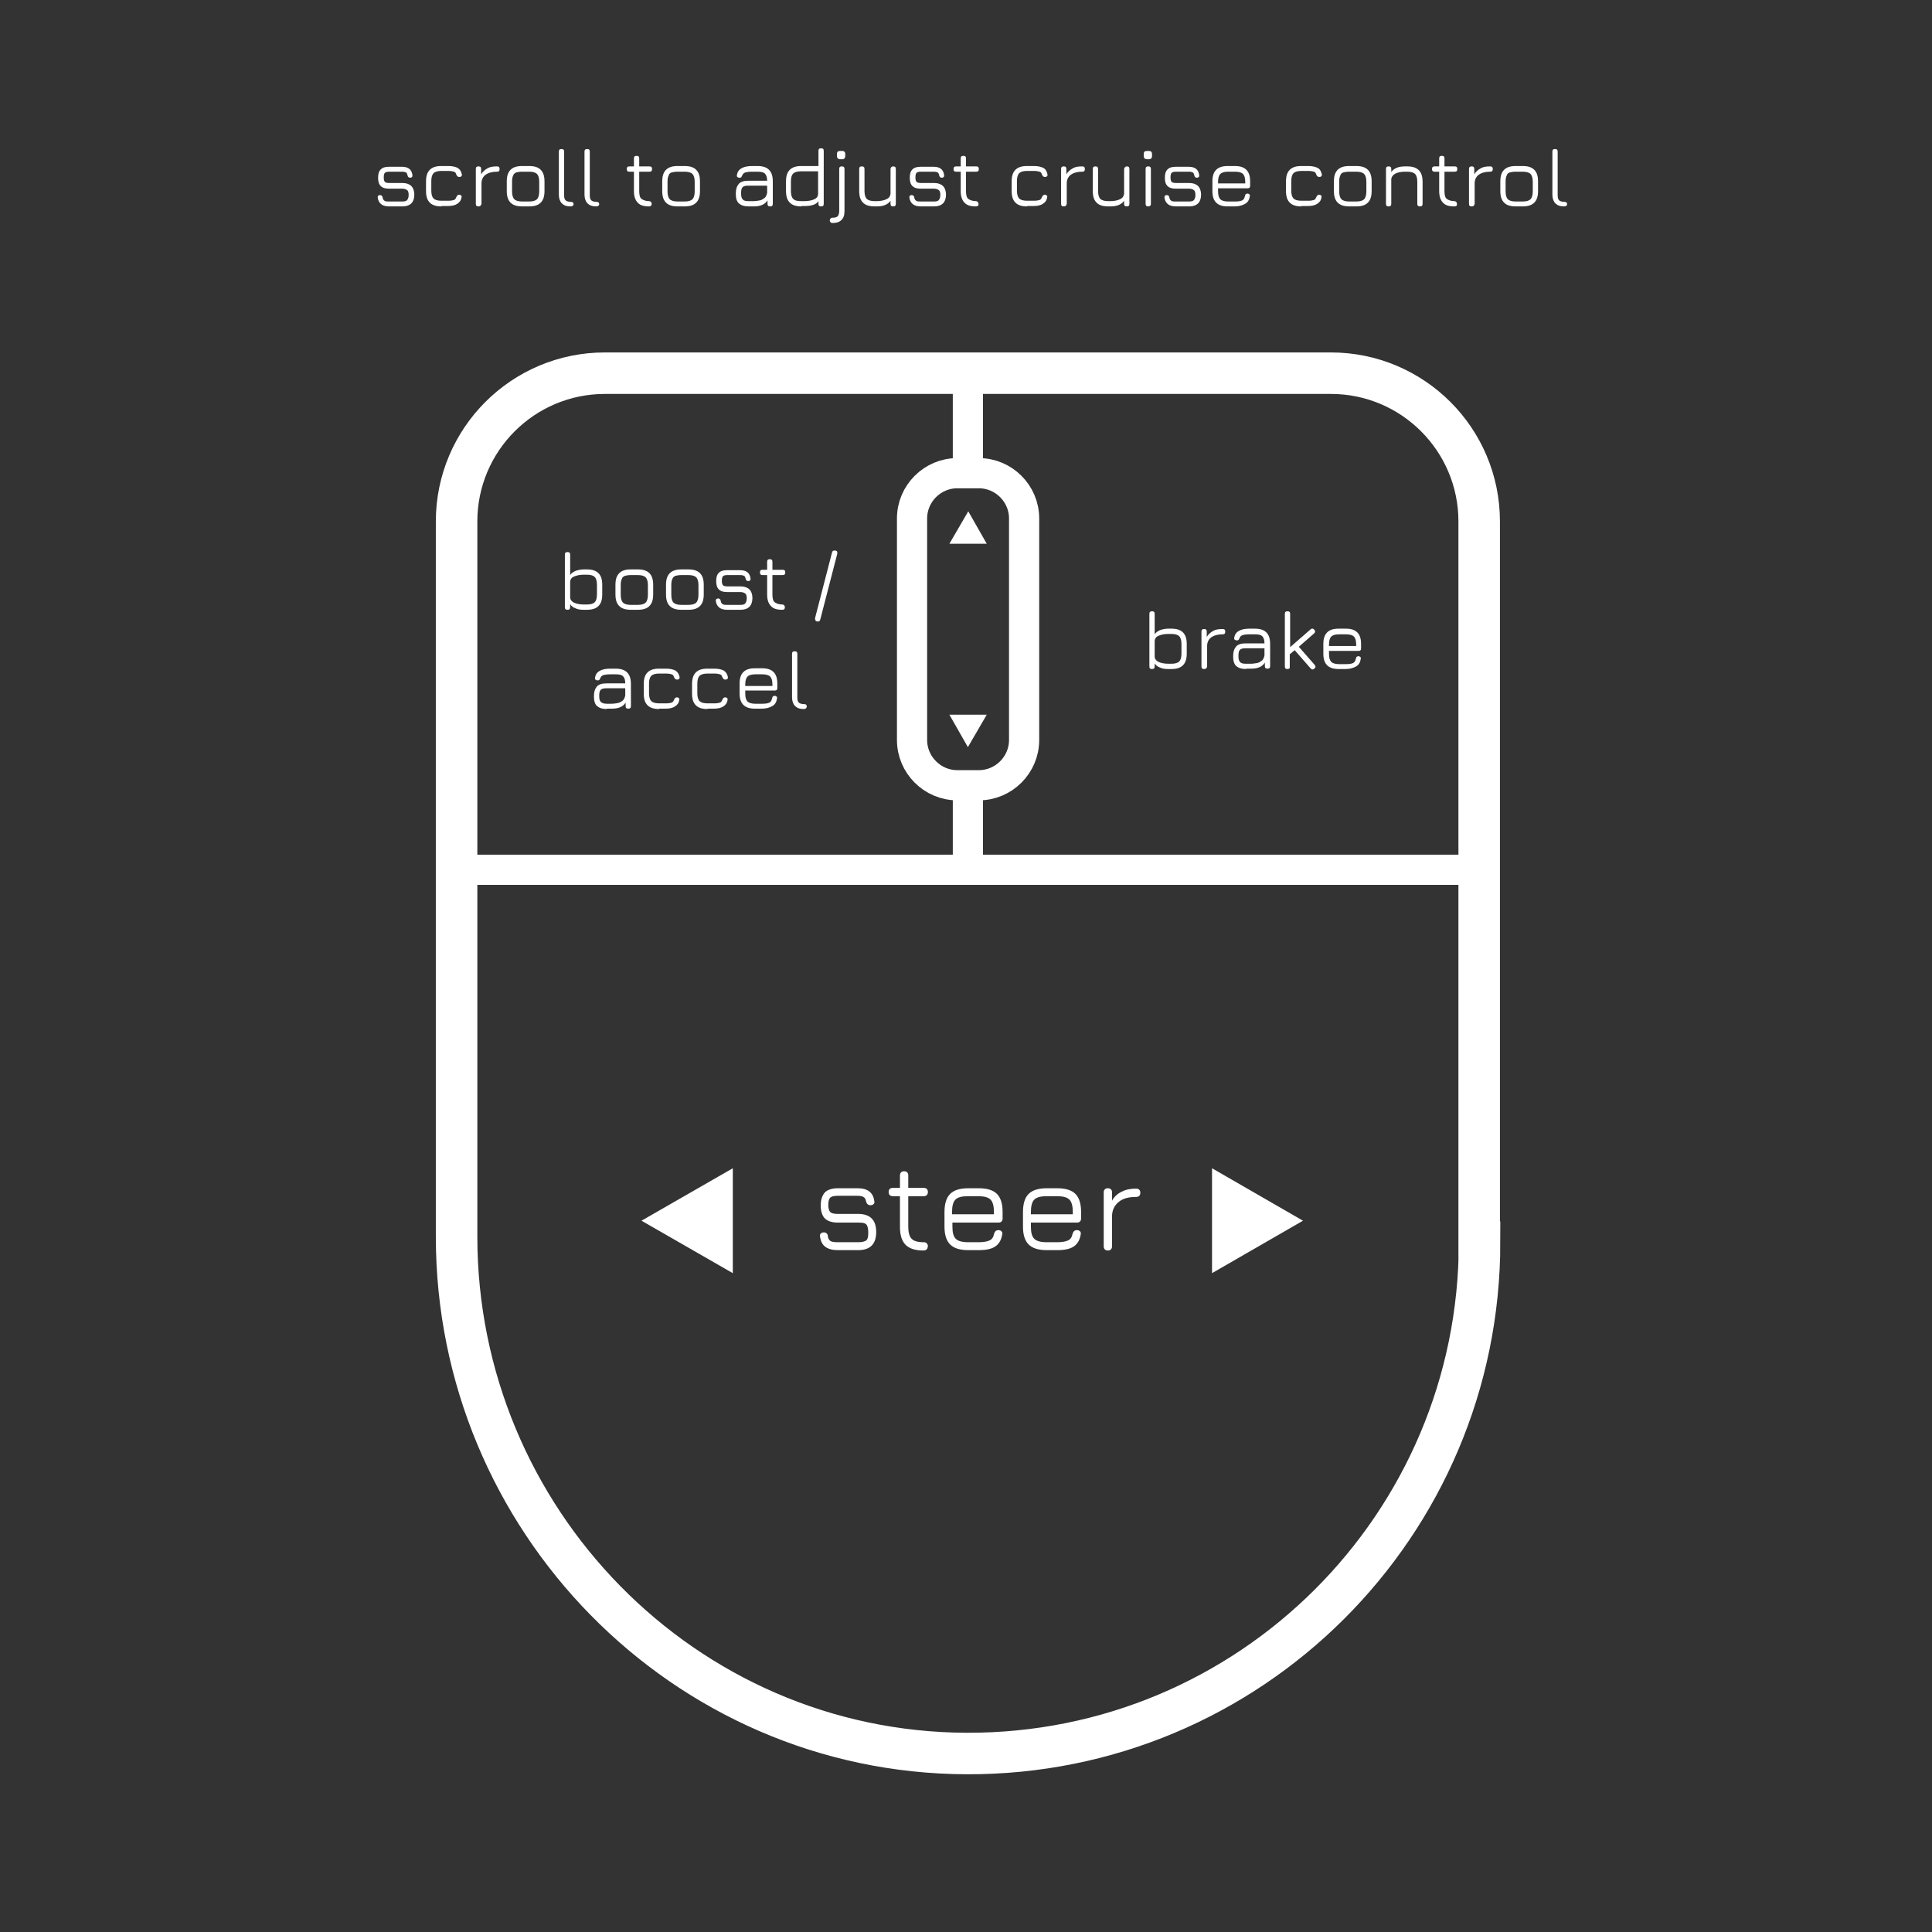 <?xml version="1.0" encoding="utf-8"?>
<!-- Generator: Adobe Illustrator 23.0.3, SVG Export Plug-In . SVG Version: 6.00 Build 0)  -->
<svg version="1.1" id="Layer_1" xmlns="http://www.w3.org/2000/svg" xmlns:xlink="http://www.w3.org/1999/xlink" x="0px" y="0px"
	 viewBox="0 0 512 512" style="enable-background:new 0 0 512 512;" xml:space="preserve">
<rect x="0" y="0" width="512" height="512" fill="#333333" stroke="none"/>
<style type="text/css">
	.st0{fill:none;}
	.st1{fill:none;stroke:#FFFFFF;stroke-width:11;stroke-miterlimit:10;}
	.st2{fill:none;stroke:#FFFFFF;stroke-width:8;stroke-miterlimit:10;}
	.st3{fill:#FFFFFF;}
</style>
<path class="st0" d="M0,0h512v512H0V0z"/>
<path class="st1" d="M392.1,329.2c0,75-60.9,135.8-136,135.5c-74.9-0.3-135.1-62.1-135.1-137V138.2c0-21.7,17.6-39.3,39.3-39.3h96.2
	h96.2c21.7,0,39.3,17.6,39.3,39.3v191H392.1z"/>
<line class="st2" x1="121" y1="230.5" x2="392.1" y2="230.5"/>
<path class="st2" d="M259.4,208.1h-5.7c-6.6,0-12-5.4-12-12l0-58.7c0-6.6,5.4-12,12-12h5.7c6.6,0,12,5.4,12,12l0,58.7
	C271.4,202.7,266,208.1,259.4,208.1z"/>
<line class="st2" x1="256.5" y1="208.2" x2="256.5" y2="230.5"/>
<g>
	<g>
		<path class="st3" d="M222,331.3c-1.4,0-2.5-0.3-3.3-0.9c-0.8-0.6-1.2-1.5-1.4-2.7c0-0.4,0-0.6,0.2-0.8s0.5-0.3,0.8-0.3
			c0.4,0,0.6,0.1,0.8,0.3s0.3,0.4,0.3,0.8c0.1,0.6,0.4,1,0.7,1.2c0.4,0.2,1,0.3,1.8,0.3h5.6c1,0,1.7-0.2,2.1-0.5
			c0.4-0.4,0.5-1,0.5-2.1s-0.2-1.7-0.5-2.1c-0.4-0.4-1-0.5-2.1-0.5h-5.5c-1.5,0-2.7-0.4-3.4-1.1s-1.1-1.9-1.1-3.4
			c0-1.6,0.4-2.7,1.1-3.5c0.7-0.7,1.9-1.1,3.4-1.1h5.3c2.6,0,4.1,1.1,4.4,3.4c0.1,0.4,0,0.6-0.2,0.8s-0.5,0.3-0.8,0.3
			c-0.3,0-0.6-0.1-0.8-0.3s-0.3-0.4-0.4-0.8c-0.1-0.5-0.3-0.9-0.7-1.1c-0.3-0.2-0.9-0.3-1.6-0.3h-5.3c-0.9,0-1.6,0.2-1.9,0.5
			c-0.3,0.3-0.5,1-0.5,1.9c0,0.9,0.2,1.5,0.5,1.9c0.3,0.3,1,0.5,1.9,0.5h5.5c1.6,0,2.8,0.4,3.6,1.2s1.2,2,1.2,3.6s-0.4,2.8-1.2,3.6
			s-2,1.2-3.6,1.2H222z"/>
		<path class="st3" d="M244.7,331.4c-2.1,0-3.7-0.5-4.7-1.5c-1-1-1.5-2.6-1.5-4.7V317h-1.9c-0.7,0-1.1-0.4-1.1-1.1
			c0-0.7,0.4-1.1,1.1-1.1h1.9v-3.3c0-0.7,0.4-1.1,1.1-1.1c0.7,0,1.1,0.4,1.1,1.1v3.3h4.1c0.7,0,1.1,0.4,1.1,1.1
			c0,0.7-0.4,1.1-1.1,1.1h-4.1v8.1c0,1.5,0.3,2.6,0.9,3.2c0.6,0.6,1.6,0.9,3.2,0.9c0.4,0,0.6,0.1,0.8,0.3s0.3,0.4,0.3,0.8
			C245.8,331,245.5,331.4,244.7,331.4z"/>
		<path class="st3" d="M252.4,324v1.1c0,1.6,0.3,2.6,0.9,3.2s1.7,0.9,3.3,0.9h2.8c1.3,0,2.3-0.2,2.9-0.5s1-0.9,1.1-1.6
			c0.1-0.3,0.2-0.6,0.4-0.8s0.4-0.3,0.8-0.3c0.4,0,0.6,0.1,0.8,0.3c0.2,0.2,0.3,0.5,0.2,0.8c-0.2,1.4-0.8,2.5-1.8,3.2
			c-1,0.7-2.5,1-4.4,1h-2.8c-2.2,0-3.8-0.5-4.8-1.5s-1.5-2.6-1.5-4.7v-3.9c0-2.2,0.5-3.8,1.5-4.8s2.6-1.5,4.8-1.5h2.8
			c2.2,0,3.8,0.5,4.8,1.5c1,1,1.5,2.6,1.5,4.8v1.7c0,0.7-0.4,1.1-1.1,1.1H252.4z M256.5,317c-1.6,0-2.7,0.3-3.3,0.9
			s-0.9,1.7-0.9,3.3v0.6h11.1v-0.6c0-1.6-0.3-2.7-0.9-3.3c-0.6-0.6-1.7-0.9-3.3-0.9H256.5z"/>
		<path class="st3" d="M273.2,324v1.1c0,1.6,0.3,2.6,0.9,3.2s1.7,0.9,3.3,0.9h2.8c1.3,0,2.3-0.2,2.9-0.5s1-0.9,1.1-1.6
			c0.1-0.3,0.2-0.6,0.4-0.8s0.4-0.3,0.8-0.3c0.4,0,0.6,0.1,0.8,0.3c0.2,0.2,0.3,0.5,0.2,0.8c-0.2,1.4-0.8,2.5-1.8,3.2
			c-1,0.7-2.5,1-4.4,1h-2.8c-2.2,0-3.8-0.5-4.8-1.5s-1.5-2.6-1.5-4.7v-3.9c0-2.2,0.5-3.8,1.5-4.8s2.6-1.5,4.8-1.5h2.8
			c2.2,0,3.8,0.5,4.8,1.5c1,1,1.5,2.6,1.5,4.8v1.7c0,0.7-0.4,1.1-1.1,1.1H273.2z M277.4,317c-1.6,0-2.7,0.3-3.3,0.9
			s-0.9,1.7-0.9,3.3v0.6h11.1v-0.6c0-1.6-0.3-2.7-0.9-3.3c-0.6-0.6-1.7-0.9-3.3-0.9H277.4z"/>
		<path class="st3" d="M293.6,331.4c-0.7,0-1.1-0.4-1.1-1.1V316c0-0.7,0.4-1.1,1.1-1.1c0.7,0,1.1,0.4,1.1,1.1v2.2
			c0.6-1.1,1.5-1.9,2.6-2.4c1.1-0.6,2.4-0.8,3.8-0.8c0.7,0,1.1,0.4,1.1,1.1c0,0.7-0.4,1.1-1.1,1.1c-2,0-3.5,0.4-4.6,1.3
			c-1.1,0.9-1.7,2-1.8,3.6v8.4C294.6,331,294.3,331.4,293.6,331.4z"/>
	</g>
</g>
<g>
	<g>
		<path class="st3" d="M150.4,161.6c-0.5,0-0.7-0.2-0.7-0.7V147c0-0.5,0.2-0.7,0.7-0.7c0.5,0,0.7,0.2,0.7,0.7v5.4
			c0.3-0.5,0.8-0.8,1.4-1.1c0.6-0.2,1.3-0.4,2.2-0.4h0.8c1.4,0,2.4,0.3,3.1,1c0.7,0.7,1,1.7,1,3.1v2.5c0,1.4-0.3,2.4-1,3.1
			c-0.7,0.7-1.7,1-3.1,1h-0.8c-0.9,0-1.6-0.1-2.2-0.4c-0.6-0.2-1.1-0.6-1.4-1.1v0.7C151.1,161.4,150.9,161.6,150.4,161.6z
			 M154.7,160.2h0.8c1,0,1.7-0.2,2.1-0.6c0.4-0.4,0.6-1.1,0.6-2.1v-2.5c0-1-0.2-1.7-0.6-2.1c-0.4-0.4-1.1-0.6-2.1-0.6h-0.8
			c-1.1,0-1.9,0.2-2.6,0.5s-1,0.8-1,1.5v4c0,0.6,0.4,1.1,1,1.4S153.7,160.2,154.7,160.2z"/>
		<path class="st3" d="M167.2,161.6c-1.4,0-2.4-0.3-3.1-1c-0.7-0.7-1-1.7-1-3.1v-2.5c0-1.4,0.3-2.4,1-3.1c0.7-0.7,1.7-1,3.1-1h1.8
			c1.4,0,2.4,0.3,3.1,1c0.7,0.7,1,1.7,1,3.1v2.5c0,1.4-0.3,2.4-1,3.1c-0.7,0.7-1.7,1-3.1,1H167.2z M164.5,157.6c0,1,0.2,1.7,0.6,2.1
			c0.4,0.4,1.1,0.6,2.1,0.6h1.8c1,0,1.7-0.2,2.1-0.6c0.4-0.4,0.6-1.1,0.6-2.1v-2.5c0-1-0.2-1.7-0.6-2.1s-1.1-0.6-2.1-0.6h-1.8
			c-0.7,0-1.2,0.1-1.6,0.2c-0.4,0.2-0.7,0.4-0.8,0.8c-0.2,0.4-0.3,0.9-0.3,1.6V157.6z"/>
		<path class="st3" d="M180.6,161.6c-1.4,0-2.4-0.3-3.1-1c-0.7-0.7-1-1.7-1-3.1v-2.5c0-1.4,0.3-2.4,1-3.1c0.7-0.7,1.7-1,3.1-1h1.8
			c1.4,0,2.4,0.3,3.1,1c0.7,0.7,1,1.7,1,3.1v2.5c0,1.4-0.3,2.4-1,3.1c-0.7,0.7-1.7,1-3.1,1H180.6z M177.9,157.6c0,1,0.2,1.7,0.6,2.1
			c0.4,0.4,1.1,0.6,2.1,0.6h1.8c1,0,1.7-0.2,2.1-0.6c0.4-0.4,0.6-1.1,0.6-2.1v-2.5c0-1-0.2-1.7-0.6-2.1s-1.1-0.6-2.1-0.6h-1.8
			c-0.7,0-1.2,0.1-1.6,0.2c-0.4,0.2-0.7,0.4-0.8,0.8c-0.2,0.4-0.3,0.9-0.3,1.6V157.6z"/>
		<path class="st3" d="M192.7,161.6c-0.9,0-1.6-0.2-2.1-0.6c-0.5-0.4-0.8-1-0.9-1.7c0-0.2,0-0.4,0.1-0.5c0.1-0.1,0.3-0.2,0.5-0.2
			s0.4,0.1,0.5,0.2c0.1,0.1,0.2,0.3,0.2,0.5c0.1,0.4,0.2,0.6,0.5,0.8s0.6,0.2,1.1,0.2h3.6c0.6,0,1.1-0.1,1.3-0.4
			c0.2-0.2,0.4-0.7,0.4-1.3s-0.1-1.1-0.4-1.3c-0.2-0.2-0.7-0.4-1.3-0.4h-3.5c-1,0-1.7-0.2-2.2-0.7c-0.5-0.5-0.7-1.2-0.7-2.2
			c0-1,0.2-1.7,0.7-2.2c0.5-0.5,1.2-0.7,2.2-0.7h3.4c1.7,0,2.6,0.7,2.8,2.2c0,0.2,0,0.4-0.1,0.5c-0.1,0.1-0.3,0.2-0.5,0.2
			c-0.2,0-0.4-0.1-0.5-0.2c-0.1-0.1-0.2-0.3-0.2-0.5c-0.1-0.3-0.2-0.6-0.4-0.7c-0.2-0.1-0.6-0.2-1-0.2h-3.4c-0.6,0-1,0.1-1.2,0.3
			c-0.2,0.2-0.3,0.6-0.3,1.2c0,0.6,0.1,1,0.3,1.2c0.2,0.2,0.6,0.3,1.2,0.3h3.5c1,0,1.8,0.3,2.3,0.8s0.8,1.3,0.8,2.3
			s-0.3,1.8-0.8,2.3s-1.3,0.8-2.3,0.8H192.7z"/>
		<path class="st3" d="M207.3,161.6c-1.4,0-2.4-0.3-3-1c-0.6-0.6-1-1.6-1-3v-5.2h-1.2c-0.5,0-0.7-0.2-0.7-0.7c0-0.5,0.2-0.7,0.7-0.7
			h1.2v-2.1c0-0.5,0.2-0.7,0.7-0.7c0.5,0,0.7,0.2,0.7,0.7v2.1h2.7c0.5,0,0.7,0.2,0.7,0.7c0,0.5-0.2,0.7-0.7,0.7h-2.7v5.2
			c0,1,0.2,1.7,0.6,2s1.1,0.6,2,0.6c0.2,0,0.4,0.1,0.5,0.2c0.1,0.1,0.2,0.3,0.2,0.5C208,161.4,207.8,161.6,207.3,161.6z"/>
		<path class="st3" d="M216.7,164.7c-0.3,0-0.5-0.1-0.6-0.3c-0.1-0.2-0.1-0.4-0.1-0.6l4.5-17.4c0.1-0.4,0.3-0.5,0.7-0.5
			c0.3,0,0.5,0.1,0.6,0.2c0.1,0.2,0.1,0.4,0.1,0.6l-4.5,17.4C217.3,164.6,217.1,164.7,216.7,164.7z"/>
		<path class="st3" d="M160.8,187.9c-1.2,0-2-0.3-2.6-0.8c-0.6-0.6-0.8-1.4-0.8-2.6c0-1.2,0.3-2,0.8-2.6c0.6-0.6,1.4-0.8,2.6-0.8
			h4.9c0-0.9-0.2-1.5-0.6-1.9c-0.4-0.4-1.1-0.5-2-0.5h-1.3c-0.9,0-1.5,0.1-1.9,0.2c-0.4,0.2-0.7,0.4-0.8,0.8
			c-0.1,0.2-0.2,0.4-0.3,0.5s-0.3,0.1-0.5,0.1c-0.2,0-0.4-0.1-0.5-0.2c-0.1-0.1-0.2-0.3-0.1-0.5c0.1-0.8,0.5-1.4,1.2-1.8
			s1.6-0.6,2.9-0.6h1.3c1.4,0,2.4,0.3,3.1,1c0.7,0.7,1,1.7,1,3.1v5.8c0,0.5-0.2,0.7-0.7,0.7c-0.5,0-0.7-0.2-0.7-0.7v-0.9
			c-0.7,1.1-1.9,1.6-3.6,1.6H160.8z M160.8,186.5h1.2c0.7,0,1.2-0.1,1.8-0.2c0.5-0.1,0.9-0.4,1.3-0.7c0.3-0.3,0.5-0.8,0.6-1.3v-1.9
			h-4.9c-0.8,0-1.3,0.1-1.6,0.4c-0.3,0.3-0.4,0.8-0.4,1.6c0,0.8,0.1,1.3,0.4,1.6S160,186.5,160.8,186.5z"/>
		<path class="st3" d="M174.7,187.9c-1.4,0-2.4-0.3-3.1-1c-0.7-0.7-1-1.7-1-3.1v-2.5c0-1.4,0.3-2.4,1-3.1c0.7-0.7,1.7-1,3.1-1h1.8
			c1.1,0,1.9,0.2,2.5,0.5c0.6,0.4,0.9,0.9,1.1,1.7c0,0.2,0,0.4-0.1,0.5c-0.1,0.1-0.3,0.2-0.6,0.2c-0.2,0-0.4-0.1-0.5-0.2
			c-0.1-0.1-0.2-0.3-0.3-0.5c-0.1-0.4-0.3-0.6-0.6-0.7s-0.8-0.2-1.5-0.2h-1.8c-1,0-1.7,0.2-2.1,0.6c-0.4,0.4-0.6,1.1-0.6,2.1v2.5
			c0,1,0.2,1.7,0.6,2.1c0.4,0.4,1.1,0.6,2.1,0.6h1.8c0.7,0,1.2-0.1,1.5-0.2c0.3-0.1,0.5-0.4,0.6-0.7c0.1-0.2,0.2-0.4,0.3-0.5
			s0.3-0.2,0.5-0.2c0.2,0,0.4,0.1,0.5,0.2c0.1,0.1,0.2,0.3,0.1,0.5c-0.1,0.8-0.5,1.3-1.1,1.7c-0.6,0.4-1.4,0.6-2.5,0.6H174.7z"/>
		<path class="st3" d="M187.5,187.9c-1.4,0-2.4-0.3-3.1-1c-0.7-0.7-1-1.7-1-3.1v-2.5c0-1.4,0.3-2.4,1-3.1c0.7-0.7,1.7-1,3.1-1h1.8
			c1.1,0,1.9,0.2,2.5,0.5c0.6,0.4,0.9,0.9,1.1,1.7c0,0.2,0,0.4-0.1,0.5c-0.1,0.1-0.3,0.2-0.6,0.2c-0.2,0-0.4-0.1-0.5-0.2
			c-0.1-0.1-0.2-0.3-0.3-0.5c-0.1-0.4-0.3-0.6-0.6-0.7s-0.8-0.2-1.5-0.2h-1.8c-1,0-1.7,0.2-2.1,0.6c-0.4,0.4-0.6,1.1-0.6,2.1v2.5
			c0,1,0.2,1.7,0.6,2.1c0.4,0.4,1.1,0.6,2.1,0.6h1.8c0.7,0,1.2-0.1,1.5-0.2c0.3-0.1,0.5-0.4,0.6-0.7c0.1-0.2,0.2-0.4,0.3-0.5
			s0.3-0.2,0.5-0.2c0.2,0,0.4,0.1,0.5,0.2c0.1,0.1,0.2,0.3,0.1,0.5c-0.1,0.8-0.5,1.3-1.1,1.7c-0.6,0.4-1.4,0.6-2.5,0.6H187.5z"/>
		<path class="st3" d="M197.5,183.1v0.7c0,1,0.2,1.7,0.6,2.1c0.4,0.4,1.1,0.6,2.1,0.6h1.8c0.9,0,1.5-0.1,1.9-0.3
			c0.4-0.2,0.6-0.6,0.7-1.1c0.1-0.2,0.1-0.4,0.2-0.5s0.3-0.2,0.5-0.2c0.2,0,0.4,0.1,0.5,0.2c0.1,0.1,0.2,0.3,0.1,0.5
			c-0.1,0.9-0.5,1.6-1.2,2s-1.6,0.7-2.8,0.7h-1.8c-1.4,0-2.4-0.3-3.1-1c-0.7-0.7-1-1.7-1-3.1v-2.5c0-1.4,0.3-2.4,1-3.1
			c0.7-0.7,1.7-1,3.1-1h1.8c1.4,0,2.4,0.3,3.1,1c0.7,0.7,1,1.7,1,3.1v1.1c0,0.5-0.2,0.7-0.7,0.7H197.5z M200.2,178.7
			c-1,0-1.7,0.2-2.1,0.6c-0.4,0.4-0.6,1.1-0.6,2.1v0.4h7.2v-0.4c0-1-0.2-1.7-0.6-2.1s-1.1-0.6-2.1-0.6H200.2z"/>
		<path class="st3" d="M213,187.9c-1.1,0-1.8-0.3-2.3-0.8s-0.8-1.3-0.8-2.3v-11.5c0-0.5,0.2-0.7,0.7-0.7c0.5,0,0.7,0.2,0.7,0.7v11.5
			c0,0.7,0.1,1.1,0.4,1.4c0.2,0.2,0.7,0.4,1.4,0.4c0.5,0,0.7,0.2,0.7,0.7C213.7,187.7,213.5,187.9,213,187.9z"/>
	</g>
</g>
<g>
	<g>
		<path class="st3" d="M305.3,177.3c-0.5,0-0.7-0.2-0.7-0.7v-13.9c0-0.5,0.2-0.7,0.7-0.7s0.7,0.2,0.7,0.7v5.4
			c0.3-0.5,0.8-0.8,1.4-1.1c0.6-0.2,1.3-0.4,2.2-0.4h0.8c1.4,0,2.4,0.3,3.1,1c0.7,0.7,1,1.7,1,3.1v2.5c0,1.4-0.3,2.4-1,3.1
			c-0.7,0.7-1.7,1-3.1,1h-0.8c-0.9,0-1.6-0.1-2.2-0.4c-0.6-0.2-1.1-0.6-1.4-1.1v0.7C306,177.1,305.8,177.3,305.3,177.3z
			 M309.6,175.9h0.8c1,0,1.7-0.2,2.1-0.6c0.4-0.4,0.6-1.1,0.6-2.1v-2.5c0-1-0.2-1.7-0.6-2.1s-1.1-0.6-2.1-0.6h-0.8
			c-1.1,0-1.9,0.2-2.6,0.5s-1,0.8-1,1.5v4c0,0.6,0.4,1.1,1,1.4S308.6,175.9,309.6,175.9z"/>
		<path class="st3" d="M319.1,177.3c-0.5,0-0.7-0.2-0.7-0.7v-9.2c0-0.5,0.2-0.7,0.7-0.7s0.7,0.2,0.7,0.7v1.4c0.4-0.7,1-1.2,1.7-1.6
			c0.7-0.4,1.5-0.5,2.5-0.5c0.5,0,0.7,0.2,0.7,0.7c0,0.5-0.2,0.7-0.7,0.7c-1.3,0-2.3,0.3-3,0.8c-0.7,0.5-1.1,1.3-1.1,2.3v5.4
			C319.8,177.1,319.6,177.3,319.1,177.3z"/>
		<path class="st3" d="M330.2,177.3c-1.2,0-2-0.3-2.6-0.8c-0.6-0.6-0.8-1.4-0.8-2.6c0-1.2,0.3-2,0.8-2.6c0.6-0.6,1.4-0.8,2.6-0.8
			h4.9c0-0.9-0.2-1.5-0.6-1.9c-0.4-0.4-1.1-0.5-2-0.5h-1.3c-0.9,0-1.5,0.1-1.9,0.2c-0.4,0.2-0.7,0.4-0.8,0.8
			c-0.1,0.2-0.2,0.4-0.3,0.5s-0.3,0.1-0.5,0.1c-0.2,0-0.4-0.1-0.5-0.2c-0.1-0.1-0.2-0.3-0.1-0.5c0.1-0.8,0.5-1.4,1.2-1.8
			c0.7-0.4,1.6-0.6,2.9-0.6h1.3c1.4,0,2.4,0.3,3.1,1c0.7,0.7,1,1.7,1,3.1v5.8c0,0.5-0.2,0.7-0.7,0.7c-0.5,0-0.7-0.2-0.7-0.7v-0.9
			c-0.7,1.1-1.9,1.6-3.6,1.6H330.2z M330.2,175.9h1.2c0.7,0,1.2-0.1,1.8-0.2c0.5-0.1,0.9-0.4,1.3-0.7c0.3-0.3,0.5-0.8,0.6-1.3v-1.9
			h-4.9c-0.8,0-1.3,0.1-1.6,0.4c-0.3,0.3-0.4,0.8-0.4,1.6c0,0.8,0.1,1.3,0.4,1.6C328.9,175.8,329.4,175.9,330.2,175.9z"/>
		<path class="st3" d="M341.2,177.3c-0.5,0-0.7-0.2-0.7-0.7v-13.9c0-0.5,0.2-0.7,0.7-0.7s0.7,0.2,0.7,0.7v8.8l5.4-4.7
			c0.3-0.3,0.7-0.3,1,0.1c0.3,0.3,0.3,0.7-0.1,1l-4,3.5l4.2,4.8c0.3,0.4,0.3,0.7-0.1,1s-0.7,0.3-1-0.1l-4.2-4.8l-1.3,1.1v3.3
			C341.9,177.1,341.6,177.3,341.2,177.3z"/>
		<path class="st3" d="M352.2,172.6v0.7c0,1,0.2,1.7,0.6,2.1c0.4,0.4,1.1,0.6,2.1,0.6h1.8c0.9,0,1.5-0.1,1.9-0.3
			c0.4-0.2,0.6-0.6,0.7-1.1c0.1-0.2,0.1-0.4,0.2-0.5s0.3-0.2,0.5-0.2c0.2,0,0.4,0.1,0.5,0.2c0.1,0.1,0.2,0.3,0.1,0.5
			c-0.1,0.9-0.5,1.6-1.2,2s-1.6,0.7-2.8,0.7h-1.8c-1.4,0-2.4-0.3-3.1-1c-0.7-0.7-1-1.7-1-3.1v-2.5c0-1.4,0.3-2.4,1-3.1
			c0.7-0.7,1.7-1,3.1-1h1.8c1.4,0,2.4,0.3,3.1,1c0.7,0.7,1,1.7,1,3.1v1.1c0,0.5-0.2,0.7-0.7,0.7H352.2z M354.9,168.1
			c-1,0-1.7,0.2-2.1,0.6c-0.4,0.4-0.6,1.1-0.6,2.1v0.4h7.2v-0.4c0-1-0.2-1.7-0.6-2.1s-1.1-0.6-2.1-0.6H354.9z"/>
	</g>
</g>
<g>
	<g>
		<path class="st3" d="M103.1,54.7c-0.9,0-1.6-0.2-2.1-0.6c-0.5-0.4-0.8-1-0.9-1.7c0-0.2,0-0.4,0.1-0.5c0.1-0.1,0.3-0.2,0.5-0.2
			s0.4,0.1,0.5,0.2c0.1,0.1,0.2,0.3,0.2,0.5c0.1,0.4,0.2,0.6,0.5,0.8s0.6,0.2,1.1,0.2h3.6c0.6,0,1.1-0.1,1.3-0.4
			c0.2-0.2,0.4-0.7,0.4-1.3s-0.1-1.1-0.4-1.3c-0.2-0.2-0.7-0.4-1.3-0.4h-3.5c-1,0-1.7-0.2-2.2-0.7c-0.5-0.5-0.7-1.2-0.7-2.2
			c0-1,0.2-1.7,0.7-2.2c0.5-0.5,1.2-0.7,2.2-0.7h3.4c1.7,0,2.6,0.7,2.8,2.2c0,0.2,0,0.4-0.1,0.5c-0.1,0.1-0.3,0.2-0.5,0.2
			c-0.2,0-0.4-0.1-0.5-0.2c-0.1-0.1-0.2-0.3-0.2-0.5c-0.1-0.3-0.2-0.6-0.4-0.7c-0.2-0.1-0.6-0.2-1-0.2h-3.4c-0.6,0-1,0.1-1.2,0.3
			c-0.2,0.2-0.3,0.6-0.3,1.2c0,0.6,0.1,1,0.3,1.2c0.2,0.2,0.6,0.3,1.2,0.3h3.5c1,0,1.8,0.3,2.3,0.8s0.8,1.3,0.8,2.3
			s-0.3,1.8-0.8,2.3s-1.3,0.8-2.3,0.8H103.1z"/>
		<path class="st3" d="M117,54.7c-1.4,0-2.4-0.3-3.1-1c-0.7-0.7-1-1.7-1-3.1v-2.5c0-1.4,0.3-2.4,1-3.1c0.7-0.7,1.7-1,3.1-1h1.8
			c1.1,0,1.9,0.2,2.5,0.5c0.6,0.4,0.9,0.9,1.1,1.7c0,0.2,0,0.4-0.1,0.5c-0.1,0.1-0.3,0.2-0.6,0.2c-0.2,0-0.4-0.1-0.5-0.2
			c-0.1-0.1-0.2-0.3-0.3-0.5c-0.1-0.4-0.3-0.6-0.6-0.7s-0.8-0.2-1.5-0.2H117c-1,0-1.7,0.2-2.1,0.6c-0.4,0.4-0.6,1.1-0.6,2.1v2.5
			c0,1,0.2,1.7,0.6,2.1c0.4,0.4,1.1,0.6,2.1,0.6h1.8c0.7,0,1.2-0.1,1.5-0.2c0.3-0.1,0.5-0.4,0.6-0.7c0.1-0.2,0.2-0.4,0.3-0.5
			s0.3-0.2,0.5-0.2c0.2,0,0.4,0.1,0.5,0.2c0.1,0.1,0.2,0.3,0.1,0.5c-0.1,0.8-0.5,1.3-1.1,1.7c-0.6,0.4-1.4,0.6-2.5,0.6H117z"/>
		<path class="st3" d="M126.8,54.7c-0.5,0-0.7-0.2-0.7-0.7v-9.2c0-0.5,0.2-0.7,0.7-0.7c0.5,0,0.7,0.2,0.7,0.7v1.4
			c0.4-0.7,1-1.2,1.7-1.6s1.5-0.5,2.5-0.5c0.5,0,0.7,0.2,0.7,0.7c0,0.5-0.2,0.7-0.7,0.7c-1.3,0-2.3,0.3-3,0.8
			c-0.7,0.5-1.1,1.3-1.1,2.3V54C127.5,54.5,127.2,54.7,126.8,54.7z"/>
		<path class="st3" d="M138.4,54.7c-1.4,0-2.4-0.3-3.1-1c-0.7-0.7-1-1.7-1-3.1v-2.5c0-1.4,0.3-2.4,1-3.1c0.7-0.7,1.7-1,3.1-1h1.8
			c1.4,0,2.4,0.3,3.1,1c0.7,0.7,1,1.7,1,3.1v2.5c0,1.4-0.3,2.4-1,3.1c-0.7,0.7-1.7,1-3.1,1H138.4z M135.7,50.7c0,1,0.2,1.7,0.6,2.1
			c0.4,0.4,1.1,0.6,2.1,0.6h1.8c1,0,1.7-0.2,2.1-0.6c0.4-0.4,0.6-1.1,0.6-2.1v-2.5c0-1-0.2-1.7-0.6-2.1s-1.1-0.6-2.1-0.6h-1.8
			c-0.7,0-1.2,0.1-1.6,0.2c-0.4,0.2-0.7,0.4-0.8,0.8c-0.2,0.4-0.3,0.9-0.3,1.6V50.7z"/>
		<path class="st3" d="M151.2,54.7c-1.1,0-1.8-0.3-2.3-0.8c-0.5-0.5-0.8-1.3-0.8-2.3V40.2c0-0.5,0.2-0.7,0.7-0.7s0.7,0.2,0.7,0.7
			v11.5c0,0.7,0.1,1.1,0.4,1.4c0.2,0.2,0.7,0.4,1.4,0.4c0.5,0,0.7,0.2,0.7,0.7C151.9,54.5,151.7,54.7,151.2,54.7z"/>
		<path class="st3" d="M158,54.7c-1.1,0-1.8-0.3-2.3-0.8c-0.5-0.5-0.8-1.3-0.8-2.3V40.2c0-0.5,0.2-0.7,0.7-0.7s0.7,0.2,0.7,0.7v11.5
			c0,0.7,0.1,1.1,0.4,1.4c0.2,0.2,0.7,0.4,1.4,0.4c0.5,0,0.7,0.2,0.7,0.7C158.7,54.5,158.5,54.7,158,54.7z"/>
		<path class="st3" d="M172,54.7c-1.4,0-2.4-0.3-3-1c-0.6-0.6-1-1.6-1-3v-5.2h-1.2c-0.5,0-0.7-0.2-0.7-0.7c0-0.5,0.2-0.7,0.7-0.7
			h1.2V42c0-0.5,0.2-0.7,0.7-0.7s0.7,0.2,0.7,0.7v2.1h2.7c0.5,0,0.7,0.2,0.7,0.7c0,0.5-0.2,0.7-0.7,0.7h-2.7v5.2c0,1,0.2,1.7,0.6,2
			s1.1,0.6,2,0.6c0.2,0,0.4,0.1,0.5,0.2s0.2,0.3,0.2,0.5C172.7,54.5,172.4,54.7,172,54.7z"/>
		<path class="st3" d="M179.6,54.7c-1.4,0-2.4-0.3-3.1-1c-0.7-0.7-1-1.7-1-3.1v-2.5c0-1.4,0.3-2.4,1-3.1c0.7-0.7,1.7-1,3.1-1h1.8
			c1.4,0,2.4,0.3,3.1,1c0.7,0.7,1,1.7,1,3.1v2.5c0,1.4-0.3,2.4-1,3.1c-0.7,0.7-1.7,1-3.1,1H179.6z M176.9,50.7c0,1,0.2,1.7,0.6,2.1
			c0.4,0.4,1.1,0.6,2.1,0.6h1.8c1,0,1.7-0.2,2.1-0.6c0.4-0.4,0.6-1.1,0.6-2.1v-2.5c0-1-0.2-1.7-0.6-2.1s-1.1-0.6-2.1-0.6h-1.8
			c-0.7,0-1.2,0.1-1.6,0.2s-0.7,0.4-0.8,0.8c-0.2,0.4-0.3,0.9-0.3,1.6V50.7z"/>
		<path class="st3" d="M198.4,54.7c-1.2,0-2-0.3-2.6-0.8c-0.6-0.6-0.8-1.4-0.8-2.6c0-1.2,0.3-2,0.8-2.6c0.6-0.6,1.4-0.8,2.6-0.8h4.9
			c0-0.9-0.2-1.5-0.6-1.9c-0.4-0.4-1.1-0.5-2-0.5h-1.3c-0.9,0-1.5,0.1-1.9,0.2c-0.4,0.2-0.7,0.4-0.8,0.8c-0.1,0.2-0.2,0.4-0.3,0.5
			s-0.3,0.1-0.5,0.1c-0.2,0-0.4-0.1-0.5-0.2c-0.1-0.1-0.2-0.3-0.1-0.5c0.1-0.8,0.5-1.4,1.2-1.8c0.7-0.4,1.6-0.6,2.9-0.6h1.3
			c1.4,0,2.4,0.3,3.1,1c0.7,0.7,1,1.7,1,3.1V54c0,0.5-0.2,0.7-0.7,0.7c-0.5,0-0.7-0.2-0.7-0.7v-0.9c-0.7,1.1-1.9,1.6-3.6,1.6H198.4z
			 M198.4,53.3h1.2c0.7,0,1.2-0.1,1.8-0.2c0.5-0.1,0.9-0.4,1.3-0.7c0.3-0.3,0.5-0.8,0.6-1.3v-1.9h-4.9c-0.8,0-1.3,0.1-1.6,0.4
			c-0.3,0.3-0.4,0.8-0.4,1.6c0,0.8,0.1,1.3,0.4,1.6C197.1,53.2,197.6,53.3,198.4,53.3z"/>
		<path class="st3" d="M212.4,54.7c-1.4,0-2.4-0.3-3.1-1c-0.7-0.7-1-1.7-1-3.1v-2.5c0-1.4,0.3-2.4,1-3.1c0.7-0.7,1.7-1,3.1-1h4.5v-4
			c0-0.5,0.2-0.7,0.7-0.7c0.5,0,0.7,0.2,0.7,0.7V54c0,0.5-0.2,0.7-0.7,0.7c-0.5,0-0.7-0.2-0.7-0.7v-0.7c-0.3,0.5-0.8,0.8-1.4,1
			c-0.6,0.2-1.3,0.3-2.3,0.3H212.4z M212.4,53.3h0.8c1.1,0,2-0.2,2.6-0.5c0.7-0.3,1-0.8,1-1.5v-5.9h-4.5c-1,0-1.7,0.2-2.1,0.6
			c-0.4,0.4-0.6,1.1-0.6,2.1v2.5c0,1,0.2,1.7,0.6,2.1C210.7,53.2,211.4,53.3,212.4,53.3z"/>
		<path class="st3" d="M220.6,59.1c-0.2,0-0.4-0.1-0.5-0.2c-0.1-0.1-0.2-0.3-0.2-0.5c0-0.2,0.1-0.4,0.2-0.5c0.1-0.1,0.3-0.2,0.5-0.2
			c0.7,0,1.1-0.1,1.4-0.4c0.2-0.2,0.4-0.7,0.4-1.4V44.8c0-0.5,0.2-0.7,0.7-0.7s0.7,0.2,0.7,0.7V56c0,1.1-0.3,1.8-0.8,2.3
			C222.4,58.9,221.6,59.1,220.6,59.1z M222.7,42.2c-0.6,0-0.9-0.3-0.9-0.9v-0.5c0-0.6,0.3-0.8,0.9-0.8h0.5c0.5,0,0.8,0.3,0.8,0.8
			v0.5c0,0.6-0.3,0.9-0.8,0.9H222.7z"/>
		<path class="st3" d="M236.7,44.1c0.5,0,0.7,0.2,0.7,0.7V54c0,0.5-0.2,0.7-0.7,0.7c-0.5,0-0.7-0.2-0.7-0.7v-0.8
			c-0.7,1-1.9,1.5-3.6,1.5h-0.6c-1.4,0-2.4-0.3-3.1-1c-0.7-0.7-1-1.7-1-3.1v-5.8c0-0.5,0.2-0.7,0.7-0.7s0.7,0.2,0.7,0.7v5.8
			c0,1,0.2,1.7,0.6,2.1c0.4,0.4,1.1,0.6,2.1,0.6h0.6c1,0,1.9-0.2,2.5-0.5c0.7-0.3,1-0.8,1.1-1.4v-6.6
			C236,44.4,236.3,44.1,236.7,44.1z"/>
		<path class="st3" d="M244,54.7c-0.9,0-1.6-0.2-2.1-0.6c-0.5-0.4-0.8-1-0.9-1.7c0-0.2,0-0.4,0.1-0.5c0.1-0.1,0.3-0.2,0.5-0.2
			s0.4,0.1,0.5,0.2c0.1,0.1,0.2,0.3,0.2,0.5c0.1,0.4,0.2,0.6,0.5,0.8s0.6,0.2,1.1,0.2h3.6c0.6,0,1.1-0.1,1.3-0.4
			c0.2-0.2,0.4-0.7,0.4-1.3s-0.1-1.1-0.4-1.3c-0.2-0.2-0.7-0.4-1.3-0.4h-3.5c-1,0-1.7-0.2-2.2-0.7c-0.5-0.5-0.7-1.2-0.7-2.2
			c0-1,0.2-1.7,0.7-2.2s1.2-0.7,2.2-0.7h3.4c1.7,0,2.6,0.7,2.8,2.2c0,0.2,0,0.4-0.1,0.5c-0.1,0.1-0.3,0.2-0.5,0.2
			c-0.2,0-0.4-0.1-0.5-0.2c-0.1-0.1-0.2-0.3-0.2-0.5c-0.1-0.3-0.2-0.6-0.4-0.7s-0.6-0.2-1-0.2h-3.4c-0.6,0-1,0.1-1.2,0.3
			c-0.2,0.2-0.3,0.6-0.3,1.2c0,0.6,0.1,1,0.3,1.2c0.2,0.2,0.6,0.3,1.2,0.3h3.5c1,0,1.8,0.3,2.3,0.8s0.8,1.3,0.8,2.3
			s-0.3,1.8-0.8,2.3s-1.3,0.8-2.3,0.8H244z"/>
		<path class="st3" d="M258.6,54.7c-1.4,0-2.4-0.3-3-1c-0.6-0.6-1-1.6-1-3v-5.2h-1.2c-0.5,0-0.7-0.2-0.7-0.7c0-0.5,0.2-0.7,0.7-0.7
			h1.2V42c0-0.5,0.2-0.7,0.7-0.7s0.7,0.2,0.7,0.7v2.1h2.7c0.5,0,0.7,0.2,0.7,0.7c0,0.5-0.2,0.7-0.7,0.7H256v5.2c0,1,0.2,1.7,0.6,2
			s1.1,0.6,2,0.6c0.2,0,0.4,0.1,0.5,0.2s0.2,0.3,0.2,0.5C259.4,54.5,259.1,54.7,258.6,54.7z"/>
		<path class="st3" d="M272.2,54.7c-1.4,0-2.4-0.3-3.1-1c-0.7-0.7-1-1.7-1-3.1v-2.5c0-1.4,0.3-2.4,1-3.1c0.7-0.7,1.7-1,3.1-1h1.8
			c1.1,0,1.9,0.2,2.5,0.5s0.9,0.9,1.1,1.7c0,0.2,0,0.4-0.1,0.5c-0.1,0.1-0.3,0.2-0.6,0.2c-0.2,0-0.4-0.1-0.5-0.2
			c-0.1-0.1-0.2-0.3-0.3-0.5c-0.1-0.4-0.3-0.6-0.6-0.7s-0.8-0.2-1.5-0.2h-1.8c-1,0-1.7,0.2-2.1,0.6c-0.4,0.4-0.6,1.1-0.6,2.1v2.5
			c0,1,0.2,1.7,0.6,2.1c0.4,0.4,1.1,0.6,2.1,0.6h1.8c0.7,0,1.2-0.1,1.5-0.2c0.3-0.1,0.5-0.4,0.6-0.7c0.1-0.2,0.2-0.4,0.3-0.5
			s0.3-0.2,0.5-0.2c0.2,0,0.4,0.1,0.5,0.2c0.1,0.1,0.2,0.3,0.1,0.5c-0.1,0.8-0.5,1.3-1.1,1.7s-1.4,0.6-2.5,0.6H272.2z"/>
		<path class="st3" d="M281.9,54.7c-0.5,0-0.7-0.2-0.7-0.7v-9.2c0-0.5,0.2-0.7,0.7-0.7s0.7,0.2,0.7,0.7v1.4c0.4-0.7,1-1.2,1.7-1.6
			c0.7-0.4,1.5-0.5,2.5-0.5c0.5,0,0.7,0.2,0.7,0.7c0,0.5-0.2,0.7-0.7,0.7c-1.3,0-2.3,0.3-3,0.8c-0.7,0.5-1.1,1.3-1.1,2.3V54
			C282.6,54.5,282.4,54.7,281.9,54.7z"/>
		<path class="st3" d="M298.6,44.1c0.5,0,0.7,0.2,0.7,0.7V54c0,0.5-0.2,0.7-0.7,0.7c-0.5,0-0.7-0.2-0.7-0.7v-0.8
			c-0.7,1-1.9,1.5-3.6,1.5h-0.6c-1.4,0-2.4-0.3-3.1-1c-0.7-0.7-1-1.7-1-3.1v-5.8c0-0.5,0.2-0.7,0.7-0.7s0.7,0.2,0.7,0.7v5.8
			c0,1,0.2,1.7,0.6,2.1c0.4,0.4,1.1,0.6,2.1,0.6h0.6c1,0,1.9-0.2,2.5-0.5c0.7-0.3,1-0.8,1.1-1.4v-6.6
			C298,44.4,298.2,44.1,298.6,44.1z"/>
		<path class="st3" d="M304,42.2c-0.6,0-0.9-0.3-0.9-0.9v-0.5c0-0.6,0.3-0.8,0.9-0.8h0.5c0.5,0,0.8,0.3,0.8,0.8v0.5
			c0,0.6-0.3,0.9-0.8,0.9H304z M304.3,54.7c-0.5,0-0.7-0.2-0.7-0.7v-9.2c0-0.5,0.2-0.7,0.7-0.7s0.7,0.2,0.7,0.7V54
			C305,54.5,304.7,54.7,304.3,54.7z"/>
		<path class="st3" d="M311.6,54.7c-0.9,0-1.6-0.2-2.1-0.6c-0.5-0.4-0.8-1-0.9-1.7c0-0.2,0-0.4,0.1-0.5c0.1-0.1,0.3-0.2,0.5-0.2
			s0.4,0.1,0.5,0.2c0.1,0.1,0.2,0.3,0.2,0.5c0.1,0.4,0.2,0.6,0.5,0.8s0.6,0.2,1.1,0.2h3.6c0.6,0,1.1-0.1,1.3-0.4
			c0.2-0.2,0.4-0.7,0.4-1.3s-0.1-1.1-0.4-1.3c-0.2-0.2-0.7-0.4-1.3-0.4h-3.5c-1,0-1.7-0.2-2.2-0.7c-0.5-0.5-0.7-1.2-0.7-2.2
			c0-1,0.2-1.7,0.7-2.2s1.2-0.7,2.2-0.7h3.4c1.7,0,2.6,0.7,2.8,2.2c0,0.2,0,0.4-0.1,0.5c-0.1,0.1-0.3,0.2-0.5,0.2
			c-0.2,0-0.4-0.1-0.5-0.2c-0.1-0.1-0.2-0.3-0.2-0.5c-0.1-0.3-0.2-0.6-0.4-0.7s-0.6-0.2-1-0.2h-3.4c-0.6,0-1,0.1-1.2,0.3
			c-0.2,0.2-0.3,0.6-0.3,1.2c0,0.6,0.1,1,0.3,1.2c0.2,0.2,0.6,0.3,1.2,0.3h3.5c1,0,1.8,0.3,2.3,0.8s0.8,1.3,0.8,2.3
			s-0.3,1.8-0.8,2.3s-1.3,0.8-2.3,0.8H311.6z"/>
		<path class="st3" d="M322.8,50v0.7c0,1,0.2,1.7,0.6,2.1c0.4,0.4,1.1,0.6,2.1,0.6h1.8c0.9,0,1.5-0.1,1.9-0.3
			c0.4-0.2,0.6-0.6,0.7-1.1c0.1-0.2,0.1-0.4,0.2-0.5s0.3-0.2,0.5-0.2c0.2,0,0.4,0.1,0.5,0.2c0.1,0.1,0.2,0.3,0.1,0.5
			c-0.1,0.9-0.5,1.6-1.2,2s-1.6,0.7-2.8,0.7h-1.8c-1.4,0-2.4-0.3-3.1-1c-0.7-0.7-1-1.7-1-3.1v-2.5c0-1.4,0.3-2.4,1-3.1
			c0.7-0.7,1.7-1,3.1-1h1.8c1.4,0,2.4,0.3,3.1,1c0.7,0.7,1,1.7,1,3.1v1.1c0,0.5-0.2,0.7-0.7,0.7H322.8z M325.5,45.5
			c-1,0-1.7,0.2-2.1,0.6c-0.4,0.4-0.6,1.1-0.6,2.1v0.4h7.2v-0.4c0-1-0.2-1.7-0.6-2.1s-1.1-0.6-2.1-0.6H325.5z"/>
		<path class="st3" d="M344.9,54.7c-1.4,0-2.4-0.3-3.1-1c-0.7-0.7-1-1.7-1-3.1v-2.5c0-1.4,0.3-2.4,1-3.1c0.7-0.7,1.7-1,3.1-1h1.8
			c1.1,0,1.9,0.2,2.5,0.5s0.9,0.9,1.1,1.7c0,0.2,0,0.4-0.1,0.5c-0.1,0.1-0.3,0.2-0.6,0.2c-0.2,0-0.4-0.1-0.5-0.2
			c-0.1-0.1-0.2-0.3-0.3-0.5c-0.1-0.4-0.3-0.6-0.6-0.7s-0.8-0.2-1.5-0.2h-1.8c-1,0-1.7,0.2-2.1,0.6c-0.4,0.4-0.6,1.1-0.6,2.1v2.5
			c0,1,0.2,1.7,0.6,2.1c0.4,0.4,1.1,0.6,2.1,0.6h1.8c0.7,0,1.2-0.1,1.5-0.2c0.3-0.1,0.5-0.4,0.6-0.7c0.1-0.2,0.2-0.4,0.3-0.5
			s0.3-0.2,0.5-0.2c0.2,0,0.4,0.1,0.5,0.2c0.1,0.1,0.2,0.3,0.1,0.5c-0.1,0.8-0.5,1.3-1.1,1.7s-1.4,0.6-2.5,0.6H344.9z"/>
		<path class="st3" d="M357.6,54.7c-1.4,0-2.4-0.3-3.1-1c-0.7-0.7-1-1.7-1-3.1v-2.5c0-1.4,0.3-2.4,1-3.1c0.7-0.7,1.7-1,3.1-1h1.8
			c1.4,0,2.4,0.3,3.1,1c0.7,0.7,1,1.7,1,3.1v2.5c0,1.4-0.3,2.4-1,3.1c-0.7,0.7-1.7,1-3.1,1H357.6z M354.9,50.7c0,1,0.2,1.7,0.6,2.1
			c0.4,0.4,1.1,0.6,2.1,0.6h1.8c1,0,1.7-0.2,2.1-0.6c0.4-0.4,0.6-1.1,0.6-2.1v-2.5c0-1-0.2-1.7-0.6-2.1s-1.1-0.6-2.1-0.6h-1.8
			c-0.7,0-1.2,0.1-1.6,0.2s-0.7,0.4-0.8,0.8c-0.2,0.4-0.3,0.9-0.3,1.6V50.7z"/>
		<path class="st3" d="M368,54.7c-0.5,0-0.7-0.2-0.7-0.7v-9.2c0-0.5,0.2-0.7,0.7-0.7s0.7,0.2,0.7,0.7v0.8c0.7-1,1.9-1.5,3.6-1.5h0.6
			c1.4,0,2.4,0.3,3.1,1c0.7,0.7,1,1.7,1,3.1V54c0,0.5-0.2,0.7-0.7,0.7c-0.5,0-0.7-0.2-0.7-0.7v-5.8c0-1-0.2-1.7-0.6-2.1
			c-0.4-0.4-1.1-0.6-2.1-0.6h-0.6c-1,0-1.9,0.2-2.5,0.5c-0.6,0.3-1,0.8-1.1,1.4V54C368.7,54.5,368.5,54.7,368,54.7z"/>
		<path class="st3" d="M385.4,54.7c-1.4,0-2.4-0.3-3-1c-0.6-0.6-1-1.6-1-3v-5.2h-1.2c-0.5,0-0.7-0.2-0.7-0.7c0-0.5,0.2-0.7,0.7-0.7
			h1.2V42c0-0.5,0.2-0.7,0.7-0.7s0.7,0.2,0.7,0.7v2.1h2.7c0.5,0,0.7,0.2,0.7,0.7c0,0.5-0.2,0.7-0.7,0.7h-2.7v5.2c0,1,0.2,1.7,0.6,2
			s1.1,0.6,2,0.6c0.2,0,0.4,0.1,0.5,0.2s0.2,0.3,0.2,0.5C386.2,54.5,385.9,54.7,385.4,54.7z"/>
		<path class="st3" d="M390,54.7c-0.5,0-0.7-0.2-0.7-0.7v-9.2c0-0.5,0.2-0.7,0.7-0.7s0.7,0.2,0.7,0.7v1.4c0.4-0.7,1-1.2,1.7-1.6
			c0.7-0.4,1.5-0.5,2.5-0.5c0.5,0,0.7,0.2,0.7,0.7c0,0.5-0.2,0.7-0.7,0.7c-1.3,0-2.3,0.3-3,0.8c-0.7,0.5-1.1,1.3-1.1,2.3V54
			C390.7,54.5,390.5,54.7,390,54.7z"/>
		<path class="st3" d="M401.7,54.7c-1.4,0-2.4-0.3-3.1-1c-0.7-0.7-1-1.7-1-3.1v-2.5c0-1.4,0.3-2.4,1-3.1c0.7-0.7,1.7-1,3.1-1h1.8
			c1.4,0,2.4,0.3,3.1,1c0.7,0.7,1,1.7,1,3.1v2.5c0,1.4-0.3,2.4-1,3.1c-0.7,0.7-1.7,1-3.1,1H401.7z M399,50.7c0,1,0.2,1.7,0.6,2.1
			c0.4,0.4,1.1,0.6,2.1,0.6h1.8c1,0,1.7-0.2,2.1-0.6c0.4-0.4,0.6-1.1,0.6-2.1v-2.5c0-1-0.2-1.7-0.6-2.1s-1.1-0.6-2.1-0.6h-1.8
			c-0.7,0-1.2,0.1-1.6,0.2s-0.7,0.4-0.8,0.8c-0.2,0.4-0.3,0.9-0.3,1.6V50.7z"/>
		<path class="st3" d="M414.5,54.7c-1.1,0-1.8-0.3-2.3-0.8c-0.5-0.5-0.8-1.3-0.8-2.3V40.2c0-0.5,0.2-0.7,0.7-0.7s0.7,0.2,0.7,0.7
			v11.5c0,0.7,0.1,1.1,0.4,1.4c0.2,0.2,0.7,0.4,1.4,0.4c0.5,0,0.7,0.2,0.7,0.7C415.2,54.5,415,54.7,414.5,54.7z"/>
	</g>
</g>
<polygon class="st3" points="194.2,309.6 170,323.5 194.2,337.4 "/>
<polygon class="st3" points="321.2,337.4 345.3,323.5 321.2,309.6 "/>
<line class="st2" x1="256.5" y1="103" x2="256.5" y2="125.3"/>
<polygon class="st3" points="251.6,189.4 256.5,198 261.5,189.4 "/>
<polygon class="st3" points="261.5,144.1 256.6,135.5 251.6,144.1 "/>
</svg>
